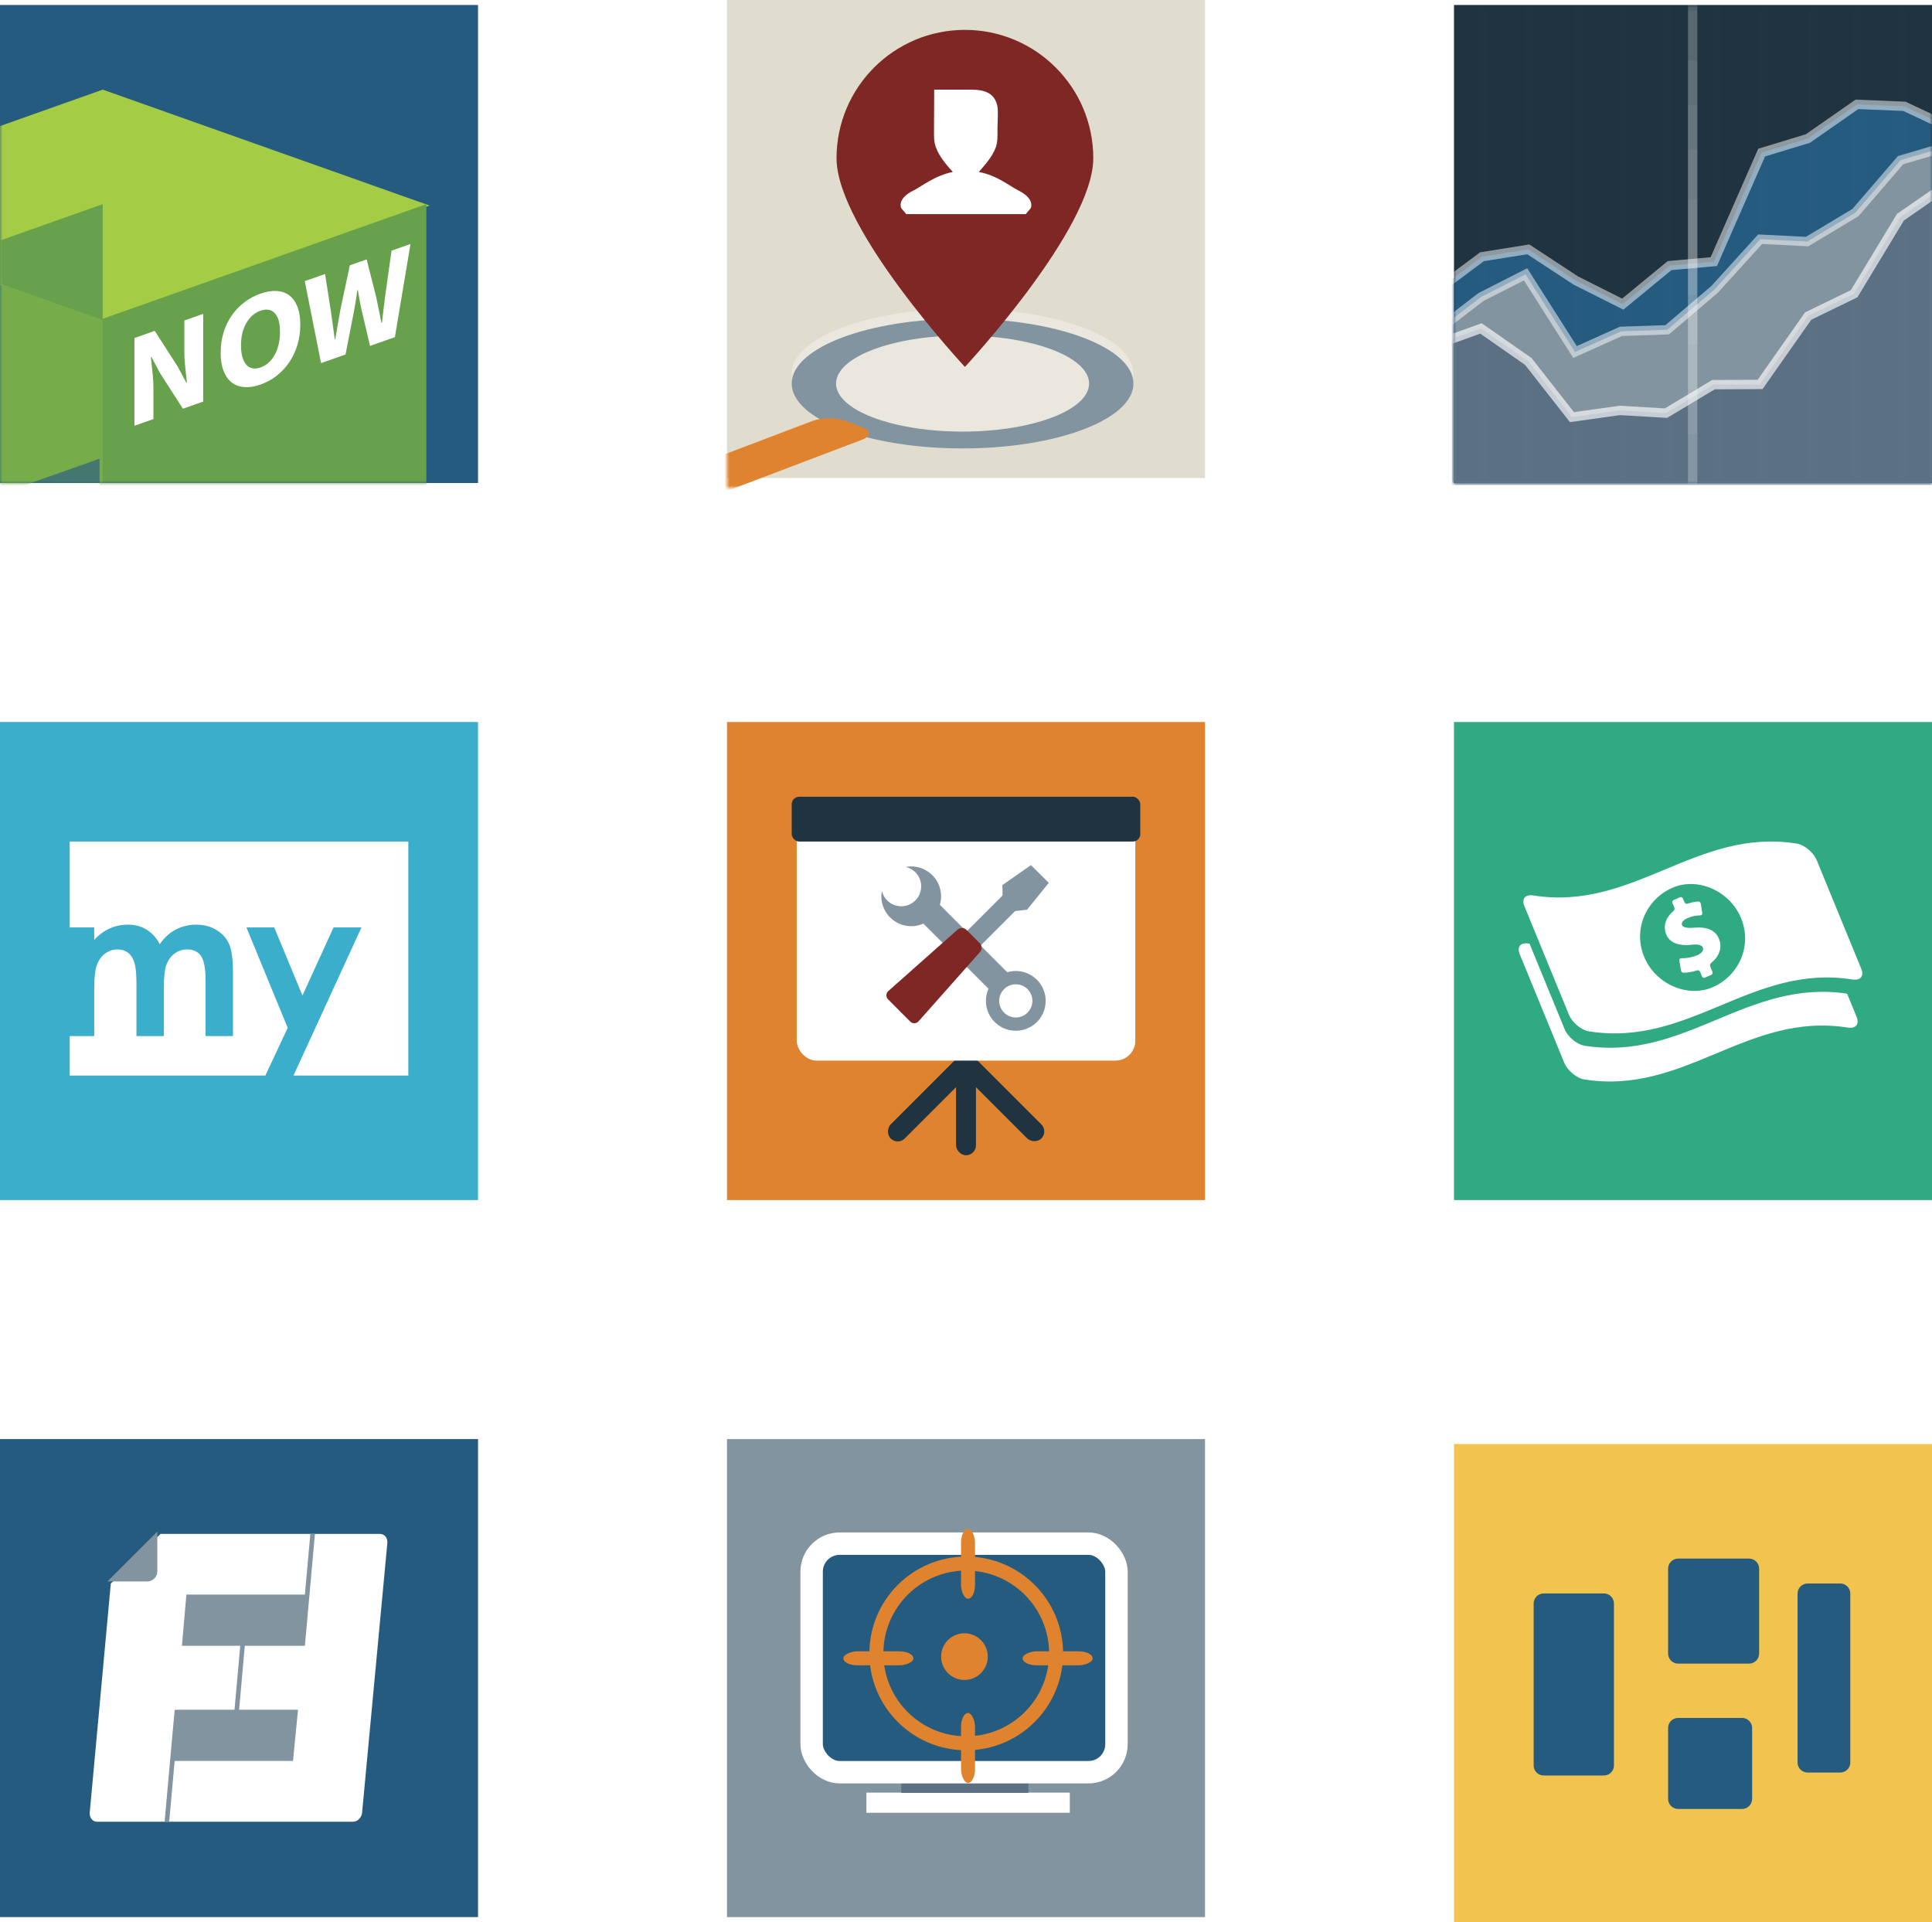 <?xml version="1.0" encoding="UTF-8" standalone="no"?>
<svg width="388px" height="386px" viewBox="0 0 388 386" version="1.1" xmlns="http://www.w3.org/2000/svg" xmlns:xlink="http://www.w3.org/1999/xlink" xmlns:sketch="http://www.bohemiancoding.com/sketch/ns">
    <!-- Generator: Sketch 3.1 (8751) - http://www.bohemiancoding.com/sketch -->
    <title>img-iconography2</title>
    <desc>Created with Sketch.</desc>
    <defs>
        <rect id="path-1" x="0" y="0" width="96" height="96"></rect>
        <filter x="-50%" y="-50%" width="200%" height="200%" filterUnits="objectBoundingBox" id="filter-3">
            <feOffset dx="0" dy="2" in="SourceAlpha" result="shadowOffsetOuter1"></feOffset>
            <feGaussianBlur stdDeviation="0" in="shadowOffsetOuter1" result="shadowBlurOuter1"></feGaussianBlur>
            <feColorMatrix values="0 0 0 0 0.357   0 0 0 0 0.443   0 0 0 0 0.514  0 0 0 0.7 0" in="shadowBlurOuter1" type="matrix" result="shadowMatrixOuter1"></feColorMatrix>
            <feMerge>
                <feMergeNode in="shadowMatrixOuter1"></feMergeNode>
                <feMergeNode in="SourceGraphic"></feMergeNode>
            </feMerge>
        </filter>
        <filter x="-50%" y="-50%" width="200%" height="200%" filterUnits="objectBoundingBox" id="filter-4">
            <feOffset dx="0" dy="2" in="SourceAlpha" result="shadowOffsetOuter1"></feOffset>
            <feGaussianBlur stdDeviation="0" in="shadowOffsetOuter1" result="shadowBlurOuter1"></feGaussianBlur>
            <feColorMatrix values="0 0 0 0 0.498   0 0 0 0 0.153   0 0 0 0 0.145  0 0 0 0.7 0" in="shadowBlurOuter1" type="matrix" result="shadowMatrixOuter1"></feColorMatrix>
            <feMerge>
                <feMergeNode in="shadowMatrixOuter1"></feMergeNode>
                <feMergeNode in="SourceGraphic"></feMergeNode>
            </feMerge>
        </filter>
        <rect id="path-5" x="0" y="0" width="96" height="96"></rect>
        <rect id="path-7" x="0" y="0" width="96" height="96"></rect>
    </defs>
    <g id="design" stroke="none" stroke-width="1" fill="none" fill-rule="evenodd" sketch:type="MSPage">
        <g id="Desktop-HD" sketch:type="MSArtboardGroup" transform="translate(-470, -4738)">
            <g id="symbology-2" sketch:type="MSLayerGroup" transform="translate(15, 4658)">
                <g id="img-iconography" transform="translate(41, 80)">
                    <g id="img-iconography2" transform="translate(414, 0)">
                        <g id="Group" transform="translate(146, 145)" sketch:type="MSShapeGroup">
                            <rect id="BG" fill="#E0832E" x="0" y="0" width="96" height="96"></rect>
                            <rect id="Rectangle-97" fill="#1F3340" x="46" y="64" width="4" height="23" rx="1.992"></rect>
                            <rect id="Rectangle-97-copy" fill="#1F3340" transform="translate(41, 75.5) rotate(45) translate(-41, -75.5) " x="39" y="64" width="4" height="23" rx="1.992"></rect>
                            <rect id="Rectangle-97-copy-2" fill="#1F3340" transform="translate(55, 75.5) rotate(-45) translate(-55, -75.5) " x="53" y="64" width="4" height="23" rx="1.992"></rect>
                            <rect id="Rectangle-14" fill="#FFFFFF" x="14" y="18" width="68" height="50" rx="4.001"></rect>
                            <rect id="Rectangle-84" fill="#1F3340" x="13" y="15" width="70" height="9" rx="1.5"></rect>
                            <rect id="Rectangle-9-copy" fill="#8394A1" transform="translate(47.5, 45) scale(-1, 1) rotate(45) translate(-47.5, -45) " x="45" y="34" width="5" height="22"></rect>
                            <path d="M35.897,29.101 C36.255,29.035 36.623,29 37,29 C40.314,29 43,31.686 43,35 C43,38.314 40.314,41 37,41 C33.686,41 31,38.314 31,35 C31,34.623 31.035,34.255 31.101,33.897 C31.508,35.674 33.099,37 35,37 C37.209,37 39,35.209 39,33 C39,31.099 37.674,29.508 35.897,29.101 Z" id="Oval-87" fill="#8394A1"></path>
                            <path d="M58,62 C61.314,62 64,59.314 64,56 C64,52.686 61.314,50 58,50 C54.686,50 52,52.686 52,56 C52,59.314 54.686,62 58,62 Z M58,59.333 C59.841,59.333 61.333,57.841 61.333,56 C61.333,54.159 59.841,52.667 58,52.667 C56.159,52.667 54.667,54.159 54.667,56 C54.667,57.841 56.159,59.333 58,59.333 Z" id="Oval-86-copy-3" fill="#8394A1"></path>
                            <rect id="Rectangle-9-copy-2" fill="#8394A1" transform="translate(53, 40) scale(-1, 1) rotate(-45) translate(-53, -40) " x="51" y="29" width="4" height="22"></rect>
                            <path d="M40.103,40 C39.433,40 38.857,40.54 38.816,41.22 L37.705,59.78 C37.665,60.454 38.178,61 38.847,61 L45.153,61 C45.824,61 46.336,60.46 46.295,59.78 L45.184,41.22 C45.144,40.546 44.559,40 43.897,40 L40.103,40 Z" id="Rectangle-9" fill="#7F2725" transform="translate(42, 50.5) rotate(45) translate(-42, -50.5) "></path>
                            <path d="M57.224,29.038 L56,35.938 L58.16,38.004 L61.399,37.94 L63,35.938 L62.272,29.023 L57.224,29.038 Z" id="Rectangle-20" fill="#8394A1" transform="translate(59.5, 33.5) rotate(-315) translate(-59.5, -33.5) "></path>
                        </g>
                        <g id="BG-+-icon:-money" transform="translate(292, 145)" sketch:type="MSShapeGroup">
                            <rect id="BG" fill="#30AA83" x="0" y="0" width="96" height="96"></rect>
                            <path d="M78.95,54.559 C58.84,51.5 46.424,68.183 26.269,65.012 C24.642,64.756 22.84,63.187 22.214,61.663 C19.869,55.944 17.522,50.225 15.176,44.505 C15.119,44.497 15.062,44.49 15.005,44.481 C13.378,44.225 12.589,45.126 13.214,46.65 C16.193,53.912 19.172,61.174 22.15,68.435 C22.776,69.96 24.578,71.529 26.205,71.785 C46.417,74.965 58.846,58.176 79.057,61.357 C80.685,61.613 81.473,60.711 80.849,59.187 C80.216,57.645 79.583,56.102 78.95,54.559 L78.95,54.559 Z M47.492,44.747 C48.178,44.668 49.635,44.502 49.975,45.304 C50.283,46.03 49.386,46.64 48.754,46.875 C47.78,47.237 46.773,47.464 45.627,47.443 C45.383,47.439 45.217,47.62 45.256,47.861 C45.367,48.539 45.478,49.217 45.589,49.894 C45.629,50.136 45.858,50.347 46.103,50.348 C47.08,50.351 47.963,50.138 48.833,49.872 C49.066,49.801 49.331,49.924 49.423,50.15 C49.563,50.491 49.675,50.764 49.814,51.105 C49.907,51.332 50.165,51.436 50.389,51.338 C50.817,51.151 51.245,50.963 51.673,50.776 C51.897,50.678 52.004,50.415 51.911,50.188 C51.744,49.782 51.615,49.468 51.449,49.061 C51.356,48.835 51.447,48.543 51.64,48.393 C53.077,47.276 53.99,45.483 53.22,43.538 C52.448,41.59 50.429,41.152 48.566,41.283 C47.877,41.331 46.218,41.53 45.818,40.82 C45.619,40.465 45.819,39.855 46.898,39.378 C47.684,39.03 48.565,38.844 49.501,38.822 C49.746,38.817 49.913,38.629 49.874,38.387 C49.771,37.749 49.669,37.111 49.567,36.473 C49.528,36.232 49.297,36.03 49.053,36.043 C48.279,36.084 47.579,36.263 46.883,36.482 C46.649,36.556 46.386,36.436 46.293,36.21 C46.18,35.933 46.086,35.703 45.973,35.426 C45.88,35.199 45.623,35.095 45.399,35.193 C44.971,35.38 44.543,35.568 44.115,35.755 C43.891,35.853 43.784,36.116 43.877,36.343 C44.014,36.677 44.123,36.945 44.26,37.279 C44.353,37.505 44.265,37.802 44.075,37.957 C42.729,39.06 41.878,40.77 42.617,42.637 C43.401,44.617 45.725,44.953 47.492,44.747 L47.492,44.747 Z M23.088,58.78 C23.713,60.304 25.516,61.872 27.143,62.128 C47.354,65.308 59.783,48.521 79.995,51.702 C81.622,51.958 82.411,51.057 81.786,49.533 C78.807,42.273 75.828,35.012 72.85,27.751 C72.224,26.228 70.422,24.659 68.795,24.403 C48.583,21.223 36.154,38.01 15.943,34.829 C14.315,34.573 13.526,35.475 14.151,36.998 C17.13,44.258 20.109,51.519 23.088,58.78 L23.088,58.78 Z M43.838,33.298 C48.933,31.056 55.421,33.922 57.658,39.394 C59.958,45.022 57.141,50.977 52.006,53.234 C46.911,55.474 40.424,52.61 38.186,47.138 C35.884,41.509 38.703,35.557 43.838,33.298 L43.838,33.298 Z" id="icon:-money" fill="#FFFFFF"></path>
                        </g>
                        <g id="Group-15" transform="translate(146, 289)" sketch:type="MSShapeGroup">
                            <rect id="BG" fill="#8394A1" x="0" y="0" width="96" height="96"></rect>
                            <rect id="Rectangle-53" fill="#FFFFFF" x="28" y="71" width="40.85" height="4.05"></rect>
                            <rect id="Rectangle-53-copy" fill="#5B7183" x="35" y="67" width="25.545" height="4.05"></rect>
                            <rect id="Rectangle-52" stroke="#FFFFFF" stroke-width="4.5" fill="#265B80" x="17" y="21" width="61.219" height="45.9" rx="5.625"></rect>
                            <circle id="Oval-37" stroke="#E0832E" stroke-width="2.812" cx="48.047" cy="43.047" r="18.047"></circle>
                            <circle id="Oval-37-copy" fill="#E0832E" cx="47.688" cy="43.688" r="4.688"></circle>
                            <rect id="Rectangle-86" fill="#E0832E" x="47" y="18" width="2.812" height="14.062" rx="2.812"></rect>
                            <rect id="Rectangle-86-copy" fill="#E0832E" x="47" y="55" width="2.812" height="14.062" rx="2.812"></rect>
                            <rect id="Rectangle-86" fill="#E0832E" transform="translate(66.406, 44.031) rotate(-270) translate(-66.406, -44.031) " x="65" y="37" width="2.812" height="14.062" rx="2.812"></rect>
                            <rect id="Rectangle-86-copy" fill="#E0832E" transform="translate(30.406, 44.031) rotate(-270) translate(-30.406, -44.031) " x="29" y="37" width="2.812" height="14.062" rx="2.812"></rect>
                        </g>
                        <g id="Group" transform="translate(146, 0)">
                            <mask id="mask-2" sketch:name="BG" fill="white">
                                <use xlink:href="#path-1"></use>
                            </mask>
                            <use id="BG" fill="#E0DDCE" sketch:type="MSShapeGroup" xlink:href="#path-1"></use>
                            <path d="M47.312,62 C28.362,62 13,67.832 13,75.027 C13,82.221 28.362,88.054 47.312,88.054 C66.263,88.054 81.625,82.221 81.625,75.027 C81.625,67.832 66.263,62 47.312,62 Z" id="Oval-32" fill-opacity="0.33" fill="#FFFFFF" sketch:type="MSShapeGroup" mask="url(#mask-2)"></path>
                            <path d="M47.312,62 C28.362,62 13,67.832 13,75.027 C13,82.221 28.362,88.054 47.312,88.054 C66.263,88.054 81.625,82.221 81.625,75.027 C81.625,67.832 66.263,62 47.312,62 Z M47.312,65.381 C33.281,65.381 21.906,69.7 21.906,75.027 C21.906,80.354 33.281,84.673 47.312,84.673 C61.344,84.673 72.719,80.354 72.719,75.027 C72.719,69.7 61.344,65.381 47.312,65.381 Z" id="Oval-32" fill="#8394A1" filter="url(#filter-3)" sketch:type="MSShapeGroup" mask="url(#mask-2)"></path>
                            <path d="M-12.627,96.364 L-9.313,97.622 C-7.482,98.317 -4.514,98.317 -2.684,97.622 L27.148,86.296 C28.978,85.601 28.978,84.474 27.148,83.78 L23.833,82.521 C22.002,81.826 19.034,81.826 17.204,82.521 L-12.628,93.847 C-14.458,94.542 -14.457,95.669 -12.627,96.364 Z" id="Rectangle-72" fill="#E0832E" filter="url(#filter-4)" sketch:type="MSShapeGroup" mask="url(#mask-2)"></path>
                            <path d="M47.781,73.688 C47.781,73.688 73.562,46.02 73.562,31.781 C73.562,17.543 62.02,6 47.781,6 C33.543,6 22,17.543 22,31.781 C22,46.02 47.781,73.688 47.781,73.688 Z" id="Oval-41" fill="#7F2725" sketch:type="MSShapeGroup" mask="url(#mask-2)"></path>
                            <path d="M60,43 L36,43 C36,42.961 35,41.824 35,41.824 C35,41.824 34,39.934 37.487,38.237 C39.155,37.414 41.675,35.267 45.353,34.534 C44.385,33.429 42.685,31.641 41.947,29.571 C41.502,28.35 41.578,27.321 41.578,25.881 C41.578,24.801 41.597,21.47 41.597,21.47 L41.61,18.008 C41.61,18.008 45.665,18 47.962,18 C50.38,18 53.455,17.887 54.256,21.101 C54.524,22.066 54.32,24.763 54.32,25.881 C54.32,27.321 54.396,28.35 53.989,29.571 C53.251,31.641 51.513,33.39 50.584,34.534 C54.3,35.241 56.769,37.376 58.487,38.237 C61.961,39.934 61,41.824 61,41.824 C61,41.824 60,42.961 60,43 Z" id="Shape" fill="#FFFFFF" sketch:type="MSShapeGroup" mask="url(#mask-2)"></path>
                        </g>
                        <g id="Group-10" transform="translate(0, 1)">
                            <mask id="mask-6" sketch:name="BG" fill="white">
                                <use xlink:href="#path-5"></use>
                            </mask>
                            <use id="BG" fill="#265B80" sketch:type="MSShapeGroup" xlink:href="#path-5"></use>
                            <path d="M86.277,40.283 L20.639,17 L-45,40.283 L20.639,63.567 L86.277,40.283 Z" id="Rectangle-137" fill="#A4CC44" sketch:type="MSShapeGroup" mask="url(#mask-6)"></path>
                            <path d="M20,126.329 L85.625,103.079 L85.625,40 L20,63.25 L20,126.329 Z" id="Rectangle-137" fill="#67A14C" sketch:type="MSShapeGroup" mask="url(#mask-6)"></path>
                            <path d="M-45,114.142 L20.625,90.892 L20.625,40 L-45,63.25 L-45,114.142 Z" id="Rectangle-137-copy" fill="#67A14C" sketch:type="MSShapeGroup" mask="url(#mask-6)">
                                <g transform="translate(-12.188, 77.071) scale(-1, 1) translate(12.188, -77.071) "></g>
                            </path>
                            <path d="M-45,90.892 L-45,40 L20.625,63.25 L20.625,114.142 L-45,90.892 Z" id="Rectangle-137-copy-2" opacity="0.5" fill="#A4CC44" sketch:type="MSShapeGroup" mask="url(#mask-6)"></path>
                            <path d="M31.079,65.451 L35.671,72.59 L37.427,75.863 L37.535,75.825 C37.445,74.92 37.337,73.914 37.211,72.806 C37.085,71.697 37.022,70.621 37.022,69.576 L37.022,63.363 L40.804,62.035 L40.804,79.647 L36.725,81.08 L32.132,73.914 L30.404,70.685 L30.296,70.723 C30.386,71.664 30.494,72.671 30.62,73.743 C30.746,74.815 30.809,75.874 30.809,76.918 L30.809,83.158 L27,84.496 L27,66.883 L31.079,65.451 Z M49.058,76.74 C48.077,76.661 47.235,76.349 46.532,75.804 C45.83,75.258 45.285,74.486 44.898,73.487 C44.511,72.489 44.317,71.269 44.317,69.829 C44.317,68.388 44.511,67.037 44.898,65.775 C45.285,64.514 45.83,63.377 46.532,62.365 C47.235,61.353 48.077,60.472 49.058,59.722 C50.04,58.972 51.125,58.388 52.313,57.971 C53.502,57.553 54.587,57.375 55.568,57.435 C56.55,57.496 57.392,57.79 58.094,58.318 C58.796,58.845 59.341,59.604 59.728,60.593 C60.115,61.583 60.309,62.789 60.309,64.212 C60.309,65.652 60.115,67.008 59.728,68.279 C59.341,69.549 58.796,70.704 58.094,71.743 C57.392,72.782 56.55,73.685 55.568,74.453 C54.587,75.221 53.502,75.814 52.313,76.231 C51.125,76.649 50.04,76.818 49.058,76.74 Z M55.176,70.242 C55.879,68.96 56.23,67.427 56.23,65.644 C56.23,63.88 55.879,62.625 55.176,61.881 C54.474,61.138 53.52,60.978 52.313,61.401 C51.125,61.819 50.175,62.648 49.463,63.888 C48.752,65.128 48.396,66.631 48.396,68.396 C48.396,69.278 48.491,70.042 48.68,70.687 C48.869,71.332 49.13,71.848 49.463,72.235 C49.796,72.622 50.206,72.866 50.692,72.965 C51.179,73.064 51.719,73.01 52.313,72.801 C53.52,72.377 54.474,71.524 55.176,70.242 Z M65.285,54.025 L66.501,61.837 C66.627,62.711 66.748,63.591 66.865,64.477 C66.982,65.364 67.104,66.253 67.23,67.145 L67.338,67.107 C67.5,66.114 67.667,65.123 67.838,64.136 C68.009,63.148 68.184,62.164 68.365,61.182 L70.255,52.279 L73.632,51.093 L75.55,58.658 C75.73,59.495 75.906,60.348 76.077,61.215 C76.248,62.082 76.423,62.962 76.603,63.853 L76.711,63.815 C76.82,62.823 76.932,61.847 77.049,60.887 C77.166,59.927 77.288,58.966 77.414,58.004 L78.629,49.338 L82.438,48 L79.305,66.713 L74.307,68.468 L72.579,61.08 C72.434,60.446 72.304,59.803 72.187,59.151 C72.07,58.499 71.966,57.864 71.876,57.247 L71.768,57.285 C71.66,57.972 71.552,58.68 71.444,59.412 C71.336,60.143 71.21,60.876 71.066,61.611 L69.391,70.195 L64.475,71.922 L61.206,55.457 L65.285,54.025 Z" id="NOW" fill="#FFFFFF" sketch:type="MSShapeGroup" mask="url(#mask-6)"></path>
                        </g>
                        <g id="Group" transform="translate(0, 289)" sketch:type="MSShapeGroup">
                            <rect id="BG-copy" fill="#265B80" x="0" y="0" width="96" height="96"></rect>
                            <path d="M22.252,29.019 L18.021,75.012 C17.927,76.026 18.599,76.848 19.523,76.848 L70.877,76.848 C71.8,76.848 72.625,76.027 72.72,75.012 L77.791,20.873 C77.886,19.859 77.214,19.038 76.289,19.038 L32.241,19.038 L22.252,29.019 Z" id="Path-copy" fill="#FFFFFF"></path>
                            <path d="M62.327,19.028 L61.231,31.233 L61.231,31.233 L37.431,31.233 L36.54,41.51 L48.248,41.51 L47.095,54.357 L35.137,54.357 L35.128,54.461 L35.128,54.461 L35.069,54.455 L35.028,54.912 L33.059,76.839 L33.98,76.839 L35.076,64.634 L58.844,64.634 L59.851,54.357 L48.016,54.357 L48.016,54.357 L49.17,41.51 L61.138,41.51 L61.14,41.495 L61.23,41.503 L61.271,41.046 L63.249,19.028 L62.327,19.028 Z" id="Rectangle-65-copy" fill="#8394A1"></path>
                            <path d="M21.624,28.594 L29.573,28.594 C30.689,28.594 31.594,27.681 31.594,26.573 L31.594,18.584 L21.629,28.541 L21.624,28.594 Z" id="Rectangle" fill="#8394A1"></path>
                        </g>
                        <g id="Group" transform="translate(292, 1)">
                            <mask id="mask-8" sketch:name="BG copy" fill="white">
                                <use xlink:href="#path-7"></use>
                            </mask>
                            <use id="BG-copy" fill="#1F3340" sketch:type="MSShapeGroup" xlink:href="#path-7"></use>
                            <path d="M-1.781,56.074 L5.625,50.563 L14.92,49.072 L24.461,55.331 L33.89,60.076 L43.295,52.344 L52.183,51.537 L61.787,29.641 L71.055,26.827 L80.93,19.956 L90.453,20.352 L98.219,23.999 L98.219,99.656 L-1.781,99.656 L-1.781,56.074 Z" id="Path-117-copy" stroke-opacity="0.5" stroke="#FFFFFF" stroke-width="1.875" fill="#265B80" sketch:type="MSShapeGroup" mask="url(#mask-8)"></path>
                            <path d="M-2.125,64.443 L5.413,58.654 L14.38,54.091 L24.307,69.69 L33.534,65.545 L42.811,65.228 L52.316,57.134 L61.492,47.037 L70.92,47.516 L80.624,41.69 L89.692,31.16 L97.875,28.756 L97.875,99.594 L-2.125,99.594 L-2.125,64.443 Z" id="Path-116-copy" stroke-opacity="0.5" stroke="#FFFFFF" stroke-width="1.875" fill="#8394A1" sketch:type="MSShapeGroup" mask="url(#mask-8)"></path>
                            <path d="M-2.031,67.635 L5.416,64.954 L14.921,71.584 L23.693,82.769 L33.297,81.424 L42.581,81.968 L52.111,76.248 L61.479,76.201 L71.129,62.47 L80.36,57.986 L89.664,42.609 L96.389,37.954 L97.969,40.363 L97.969,99.75 L-2.031,99.75 L-2.031,67.635 Z" id="Path-115-copy" stroke-opacity="0.65" stroke="#FFFFFF" stroke-width="1.875" fill="#5B7183" sketch:type="MSShapeGroup" mask="url(#mask-8)"></path>
                            <path d="M5.938,-2.953 L5.938,99.278" id="Line-copy" stroke="#FFFFFF" stroke-width="1.875" stroke-linecap="square" opacity="0.05" sketch:type="MSShapeGroup" mask="url(#mask-8)"></path>
                            <path d="M14.938,-2.953 L14.938,99.278" id="Line-copy-2" stroke="#FFFFFF" stroke-width="1.875" stroke-linecap="square" opacity="0.05" sketch:type="MSShapeGroup" mask="url(#mask-8)"></path>
                            <path d="M24.938,-2.953 L24.938,99.278" id="Line-copy-3" stroke="#FFFFFF" stroke-width="1.875" stroke-linecap="square" opacity="0.05" sketch:type="MSShapeGroup" mask="url(#mask-8)"></path>
                            <path d="M33.938,-2.953 L33.938,99.278" id="Line-copy-4" stroke="#FFFFFF" stroke-width="1.875" stroke-linecap="square" opacity="0.05" sketch:type="MSShapeGroup" mask="url(#mask-8)"></path>
                            <path d="M42.938,-2.953 L42.938,99.278" id="Line-copy-5" stroke="#FFFFFF" stroke-width="1.875" stroke-linecap="square" opacity="0.05" sketch:type="MSShapeGroup" mask="url(#mask-8)"></path>
                            <path d="M52.938,-2.953 L52.938,99.278" id="Line-copy-6" stroke="#FFFFFF" stroke-width="1.875" stroke-linecap="square" opacity="0.05" sketch:type="MSShapeGroup" mask="url(#mask-8)"></path>
                            <path d="M61.938,-2.953 L61.938,99.278" id="Line-copy-7" stroke="#FFFFFF" stroke-width="1.875" stroke-linecap="square" opacity="0.05" sketch:type="MSShapeGroup" mask="url(#mask-8)"></path>
                            <path d="M71.938,-2.953 L71.938,99.278" id="Line-copy-8" stroke="#FFFFFF" stroke-width="1.875" stroke-linecap="square" opacity="0.05" sketch:type="MSShapeGroup" mask="url(#mask-8)"></path>
                            <path d="M80.938,-2.953 L80.938,99.278" id="Line-copy-9" stroke="#FFFFFF" stroke-width="1.875" stroke-linecap="square" opacity="0.05" sketch:type="MSShapeGroup" mask="url(#mask-8)"></path>
                            <path d="M89.938,-2.953 L89.938,99.278" id="Line-copy-10" stroke="#FFFFFF" stroke-width="1.875" stroke-linecap="square" opacity="0.05" sketch:type="MSShapeGroup" mask="url(#mask-8)"></path>
                            <path d="M47.938,40.047 L47.938,142.278" id="Line-copy" stroke="#FFFFFF" stroke-width="1.875" stroke-linecap="square" opacity="0.05" sketch:type="MSShapeGroup" mask="url(#mask-8)">
                                <g transform="translate(47.938, 91.141) rotate(-90) translate(-47.938, -91.141) "></g>
                            </path>
                            <path d="M47.938,30.047 L47.938,132.278" id="Line-copy-2" stroke="#FFFFFF" stroke-width="1.875" stroke-linecap="square" opacity="0.05" sketch:type="MSShapeGroup" mask="url(#mask-8)">
                                <g transform="translate(47.938, 81.141) rotate(-90) translate(-47.938, -81.141) "></g>
                            </path>
                            <path d="M47.938,21.047 L47.938,123.278" id="Line-copy-3" stroke="#FFFFFF" stroke-width="1.875" stroke-linecap="square" opacity="0.05" sketch:type="MSShapeGroup" mask="url(#mask-8)">
                                <g transform="translate(47.938, 72.141) rotate(-90) translate(-47.938, -72.141) "></g>
                            </path>
                            <path d="M47.938,12.047 L47.938,114.278" id="Line-copy-4" stroke="#FFFFFF" stroke-width="1.875" stroke-linecap="square" opacity="0.05" sketch:type="MSShapeGroup" mask="url(#mask-8)">
                                <g transform="translate(47.938, 63.141) rotate(-90) translate(-47.938, -63.141) "></g>
                            </path>
                            <path d="M47.938,2.047 L47.938,104.278" id="Line-copy-5" stroke="#FFFFFF" stroke-width="1.875" stroke-linecap="square" opacity="0.05" sketch:type="MSShapeGroup" mask="url(#mask-8)">
                                <g transform="translate(47.938, 53.141) rotate(-90) translate(-47.938, -53.141) "></g>
                            </path>
                            <path d="M47.938,-6.953 L47.938,95.278" id="Line-copy-6" stroke="#FFFFFF" stroke-width="1.875" stroke-linecap="square" opacity="0.05" sketch:type="MSShapeGroup" mask="url(#mask-8)">
                                <g transform="translate(47.938, 44.141) rotate(-90) translate(-47.938, -44.141) "></g>
                            </path>
                            <path d="M47.938,-16.953 L47.938,85.278" id="Line-copy-7" stroke="#FFFFFF" stroke-width="1.875" stroke-linecap="square" opacity="0.05" sketch:type="MSShapeGroup" mask="url(#mask-8)">
                                <g transform="translate(47.938, 34.141) rotate(-90) translate(-47.938, -34.141) "></g>
                            </path>
                            <path d="M47.938,-25.953 L47.938,76.278" id="Line-copy-8" stroke="#FFFFFF" stroke-width="1.875" stroke-linecap="square" opacity="0.05" sketch:type="MSShapeGroup" mask="url(#mask-8)">
                                <g transform="translate(47.938, 25.141) rotate(-90) translate(-47.938, -25.141) "></g>
                            </path>
                            <path d="M47.938,-34.953 L47.938,67.278" id="Line-copy-9" stroke="#FFFFFF" stroke-width="1.875" stroke-linecap="square" opacity="0.05" sketch:type="MSShapeGroup" mask="url(#mask-8)">
                                <g transform="translate(47.938, 16.141) rotate(-90) translate(-47.938, -16.141) "></g>
                            </path>
                            <path d="M47.938,-44.953 L47.938,57.278" id="Line-copy-10" stroke="#FFFFFF" stroke-width="1.875" stroke-linecap="square" opacity="0.05" sketch:type="MSShapeGroup" mask="url(#mask-8)">
                                <g transform="translate(47.938, 6.141) rotate(-90) translate(-47.938, -6.141) "></g>
                            </path>
                        </g>
                        <g id="Group" transform="translate(292, 290)" sketch:type="MSShapeGroup">
                            <rect id="BG" fill="#F1C44F" x="0" y="0" width="96" height="96"></rect>
                            <path d="M61.281,42.079 C61.281,43.188 60.377,44.094 59.267,44.094 L45.015,44.094 C43.908,44.094 43,43.188 43,42.079 L43,25.014 C43,23.907 43.908,23 45.015,23 L59.267,23 C60.377,23 61.281,23.907 61.281,25.014 L61.281,42.079" id="Fill-1" fill="#265B80"></path>
                            <path d="M59.875,71.266 C59.875,72.373 58.967,73.281 57.858,73.281 L45.016,73.281 C43.906,73.281 43,72.373 43,71.266 L43,57.012 C43,55.904 43.906,55 45.016,55 L57.858,55 C58.967,55 59.875,55.904 59.875,57.012 L59.875,71.266" id="Fill-2" fill="#265B80"></path>
                            <path d="M79.594,63.955 C79.594,65.064 78.683,65.969 77.57,65.969 L71.026,65.969 C69.912,65.969 69,65.064 69,63.955 L69,30.014 C69,28.906 69.912,28 71.026,28 L77.57,28 C78.683,28 79.594,28.906 79.594,30.014 L79.594,63.955" id="Fill-3" fill="#265B80"></path>
                            <path d="M32.125,64.549 C32.125,65.658 31.221,66.562 30.116,66.562 L18.01,66.562 C16.906,66.562 16,65.658 16,64.549 L16,32.015 C16,30.908 16.906,30 18.01,30 L30.116,30 C31.221,30 32.125,30.908 32.125,32.015 L32.125,64.549" id="Fill-4" fill="#265B80"></path>
                        </g>
                        <g id="Background-+-Rectangle-1" transform="translate(0, 145)" sketch:type="MSShapeGroup">
                            <rect id="Background" fill="#3BAECC" x="0" y="0" width="96" height="96"></rect>
                            <path d="M14,41.254 L14,24 L82,24 L82,71 L14,71 L14,63.073 L18.922,63.073 L18.922,53.367 C18.922,51.268 19.106,49.73 19.473,48.754 C19.839,47.778 20.393,47.02 21.133,46.478 C21.873,45.937 22.697,45.666 23.604,45.666 C24.417,45.666 25.111,45.88 25.684,46.308 C26.257,46.736 26.688,47.387 26.974,48.263 C27.261,49.139 27.404,50.553 27.404,52.505 L27.404,63.073 L32.906,63.073 L32.906,53.227 C32.906,51.141 33.086,49.627 33.446,48.684 C33.806,47.742 34.356,47.003 35.096,46.468 C35.836,45.933 36.673,45.666 37.607,45.666 C38.834,45.666 39.754,46.104 40.368,46.98 C40.981,47.855 41.288,49.53 41.288,52.003 L41.288,63.073 L46.789,63.073 L46.789,50.279 C46.789,47.658 46.532,45.766 46.019,44.603 C45.505,43.44 44.662,42.497 43.488,41.775 C42.315,41.053 40.954,40.692 39.407,40.692 C37.914,40.692 36.537,41.027 35.276,41.695 C34.016,42.364 32.952,43.34 32.086,44.623 C31.419,43.34 30.539,42.364 29.445,41.695 C28.351,41.027 27.124,40.692 25.764,40.692 C24.417,40.692 23.173,40.946 22.033,41.455 C20.893,41.963 19.856,42.731 18.922,43.761 L18.922,41.254 L14,41.254 L14,41.254 Z M49.49,41.252 L55.076,41.252 L60.741,54.925 L66.987,41.252 L72.592,41.252 L58.939,71 L53.294,71 L57.778,61.411 L49.49,41.252 Z" id="Rectangle-1" fill="#FFFFFF"></path>
                        </g>
                    </g>
                </g>
            </g>
        </g>
    </g>
</svg>